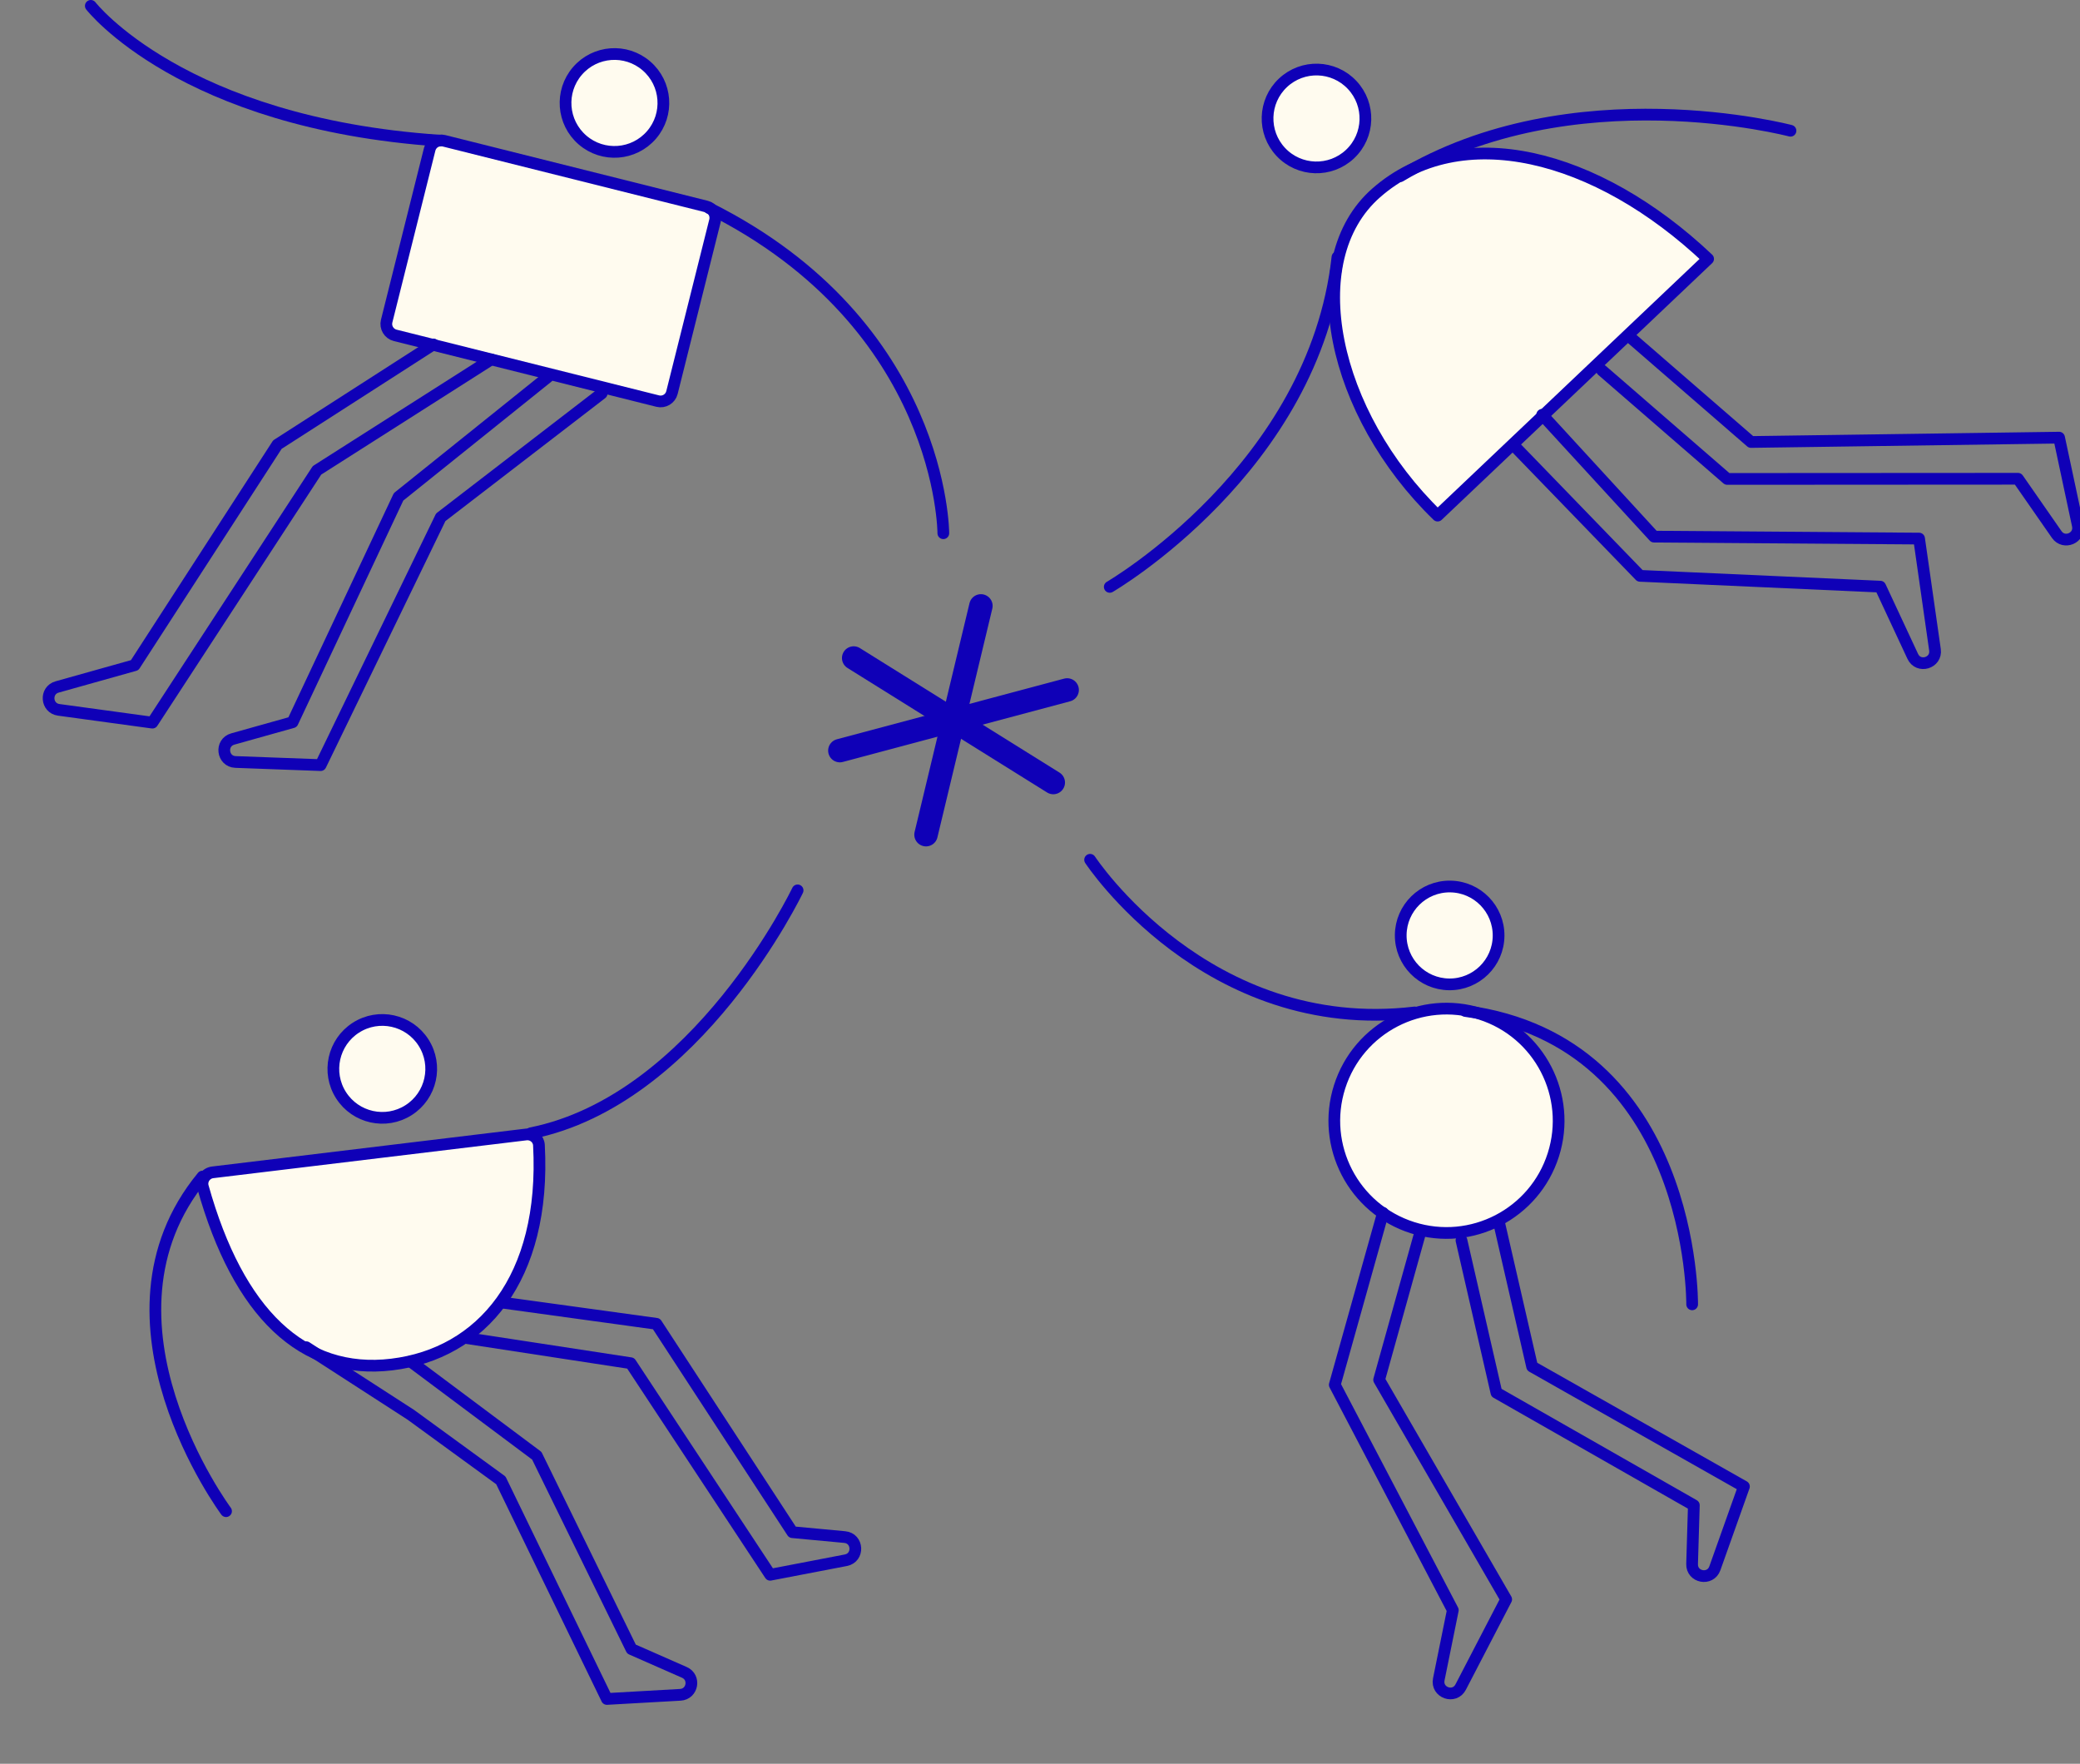 <svg width="355px" height="301px" viewBox="0 0 355 301" xmlns="http://www.w3.org/2000/svg">
 <rect x="0" y="0" width="355" height="301" fill="#808080" stroke="none"/>
 <path id="Path" d="M158.045 142.442 L167.415 103.4" fill="none" stroke="#0f00b7" stroke-width="4" stroke-opacity="1" stroke-linejoin="round" stroke-linecap="round"/>
 <path id="Path-1" d="M179.766 133.544 L145.699 112.296" fill="none" stroke="#0f00b7" stroke-width="4" stroke-opacity="1" stroke-linejoin="round" stroke-linecap="round"/>
 <path id="Path-2" d="M182.135 117.745 L143.342 128.099" fill="none" stroke="#0f00b7" stroke-width="4" stroke-opacity="1" stroke-linejoin="round" stroke-linecap="round"/>
 <path id="Path-3" d="M58.207 186.91 C60.69 190.797 65.853 191.936 69.74 189.453 73.627 186.971 74.766 181.807 72.284 177.92 69.801 174.033 64.638 172.894 60.751 175.377 56.864 177.859 55.725 183.023 58.207 186.91 Z" fill="#fffbef" fill-opacity="1" stroke="#0f00b7" stroke-width="2" stroke-opacity="1" stroke-linejoin="round" stroke-linecap="round"/>
 <path id="Path-4" d="M34.629 202.544 C40.664 224.093 51.683 234.7 66.873 232.865 82.118 231.024 93.207 218.267 91.984 195.431 91.924 194.3 90.907 193.472 89.782 193.608 L36.302 200.068 C35.103 200.213 34.303 201.381 34.629 202.544 Z" fill="#fffbef" fill-opacity="1" stroke="#0f00b7" stroke-width="2" stroke-opacity="1" stroke-linejoin="round" stroke-linecap="round"/>
 <path id="Path-5" d="M85.88 222.318 L112.031 225.918 135.243 261.48 144.169 262.312 C146.473 262.526 146.634 265.831 144.361 266.267 L131.449 268.748 107.636 232.639 79.53 228.337" fill="none" stroke="#0f00b7" stroke-width="2" stroke-opacity="1" stroke-linejoin="round" stroke-linecap="round"/>
 <path id="Path-6" d="M52.264 229.909 L70.112 241.442 85.483 252.635 103.581 289.941 116.113 289.233 C118.212 289.115 118.73 286.253 116.806 285.406 L107.776 281.432 91.612 248.429 70.097 232.355" fill="none" stroke="#0f00b7" stroke-width="2" stroke-opacity="1" stroke-linejoin="round" stroke-linecap="round"/>
 <path id="Path-7" d="M90.612 193.397 C119.05 187.702 136.131 151.949 136.131 151.949" fill="none" stroke="#0f00b7" stroke-width="2" stroke-opacity="1" stroke-linejoin="round" stroke-linecap="round"/>
 <path id="Path-8" d="M34.564 200.789 C14.347 225.309 38.581 257.893 38.581 257.893" fill="none" stroke="#0f00b7" stroke-width="2" stroke-opacity="1" stroke-linejoin="round" stroke-linecap="round"/>
 <path id="Path-9" d="M228.635 185.469 C225.43 195.543 230.998 206.306 241.071 209.511 251.145 212.716 261.908 207.148 265.113 197.075 268.318 187.001 262.75 176.238 252.677 173.033 242.603 169.828 231.84 175.396 228.635 185.469 Z" fill="#fffbef" fill-opacity="1" stroke="#0f00b7" stroke-width="2" stroke-opacity="1" stroke-linejoin="round" stroke-linecap="round"/>
 <path id="Path-10" d="M239.066 159.56 C239.022 164.172 242.725 167.947 247.337 167.991 251.949 168.035 255.724 164.332 255.768 159.72 255.812 155.108 252.109 151.333 247.497 151.289 242.885 151.245 239.11 154.948 239.066 159.56 Z" fill="#fffbef" fill-opacity="1" stroke="#0f00b7" stroke-width="2" stroke-opacity="1" stroke-linejoin="round" stroke-linecap="round"/>
 <path id="Path-11" d="M236.039 206.976 L227.81 236.325 247.957 274.785 245.562 286.593 C245.101 288.866 248.228 289.97 249.297 287.912 L257.066 272.946 235.381 235.473 242.267 210.792" fill="none" stroke="#0f00b7" stroke-width="2" stroke-opacity="1" stroke-linejoin="round" stroke-linecap="round"/>
 <path id="Path-12" d="M249.436 211.686 L255.399 237.672 289.094 256.886 288.795 266.912 C288.727 269.191 291.914 269.79 292.679 267.642 L297.644 253.684 261.49 233.218 255.778 208.351" fill="none" stroke="#0f00b7" stroke-width="2" stroke-opacity="1" stroke-linejoin="round" stroke-linecap="round"/>
 <path id="Path-13" d="M241.457 172.782 C205.911 176.991 186.051 146.729 186.051 146.729" fill="none" stroke="#0f00b7" stroke-width="2" stroke-opacity="1" stroke-linejoin="round" stroke-linecap="round"/>
 <path id="Path-14" d="M250.088 172.533 C289.241 177.758 288.806 222.595 288.806 222.595" fill="none" stroke="#0f00b7" stroke-width="2" stroke-opacity="1" stroke-linejoin="round" stroke-linecap="round"/>
 <path id="Path-15" d="M218.605 25.939 C221.764 29.299 227.049 29.461 230.409 26.302 233.769 23.142 233.931 17.857 230.771 14.497 227.612 11.137 222.327 10.975 218.967 14.135 215.607 17.294 215.445 22.58 218.605 25.939 Z" fill="#fffbef" fill-opacity="1" stroke="#0f00b7" stroke-width="2" stroke-opacity="1" stroke-linejoin="round" stroke-linecap="round"/>
 <path id="Path-16" d="M291.529 44.182 C272.506 26.171 249.206 20.336 234.876 32.923 221.793 44.415 227.398 70.586 245.364 87.993 Z" fill="#fffbef" fill-opacity="1" stroke="#0f00b7" stroke-width="2" stroke-opacity="1" stroke-linejoin="round" stroke-linecap="round"/>
 <path id="Path-17" d="M228.269 43.885 C224.327 79.881 189.407 100.156 189.407 100.156" fill="none" stroke="#0f00b7" stroke-width="2" stroke-opacity="1" stroke-linejoin="round" stroke-linecap="round"/>
 <path id="Path-18" d="M258.9 76.565 L279.906 98.272 320.905 100.115 326.456 112.016 C327.428 114.101 330.574 113.165 330.248 110.888 L327.536 91.913 282.299 91.581 263.208 70.783" fill="none" stroke="#0f00b7" stroke-width="2" stroke-opacity="1" stroke-linejoin="round" stroke-linecap="round"/>
 <path id="Path-19" d="M273.416 63.206 L294.788 81.733 344.411 81.704 351.028 91.219 C352.274 93.011 355.081 91.795 354.626 89.66 L351.43 74.687 298.85 75.428 278.547 57.827" fill="none" stroke="#0f00b7" stroke-width="2" stroke-opacity="1" stroke-linejoin="round" stroke-linecap="round"/>
 <path id="Path-20" d="M238.972 30.071 C268.293 12.442 305.589 22.314 305.589 22.314" fill="none" stroke="#0f00b7" stroke-width="2" stroke-opacity="1" stroke-linejoin="round" stroke-linecap="round"/>
 <path id="Path-21" d="M99.422 23.898 C102.917 26.907 108.19 26.514 111.2 23.02 114.21 19.525 113.816 14.252 110.322 11.242 106.827 8.232 101.554 8.625 98.544 12.12 95.534 15.615 95.928 20.888 99.422 23.898 Z" fill="#fffbef" fill-opacity="1" stroke="#0f00b7" stroke-width="2" stroke-opacity="1" stroke-linejoin="round" stroke-linecap="round"/>
 <path id="Path-22" d="M75.761 24.021 L120.576 35.242 C121.647 35.51 122.298 36.596 122.03 37.668 L114.686 66.995 C114.418 68.067 113.332 68.718 112.261 68.45 L67.446 57.229 C66.375 56.96 65.724 55.874 65.992 54.803 L73.335 25.475 C73.604 24.404 74.69 23.752 75.761 24.021 Z" fill="#fffbef" fill-opacity="1" stroke="#0f00b7" stroke-width="2" stroke-opacity="1" stroke-linejoin="round" stroke-linecap="round"/>
 <path id="Path-23" d="M102.69 67.145 L75.221 88.28 54.721 130.574 40.202 130.038 C37.922 129.954 37.539 126.731 39.736 126.114 L49.935 123.253 68.022 84.791 93.488 64.351" fill="none" stroke="#0f00b7" stroke-width="2" stroke-opacity="1" stroke-linejoin="round" stroke-linecap="round"/>
 <path id="Path-24" d="M83.836 61.339 L54.103 80.266 26.009 123.324 10.022 121.14 C7.872 120.847 7.663 117.819 9.752 117.233 L22.982 113.521 47.341 75.877 73.965 58.777" fill="none" stroke="#0f00b7" stroke-width="2" stroke-opacity="1" stroke-linejoin="round" stroke-linecap="round"/>
 <path id="Path-25" d="M121 35.5 C161 55.5 161 91 161 91" fill="none" stroke="#0f00b7" stroke-width="2" stroke-opacity="1" stroke-linejoin="round" stroke-linecap="round"/>
 <path id="Path-26" d="M75 24 C31 21 15.5 1 15.5 1" fill="none" stroke="#0f00b7" stroke-width="2" stroke-opacity="1" stroke-linejoin="round" stroke-linecap="round"/>
</svg>
